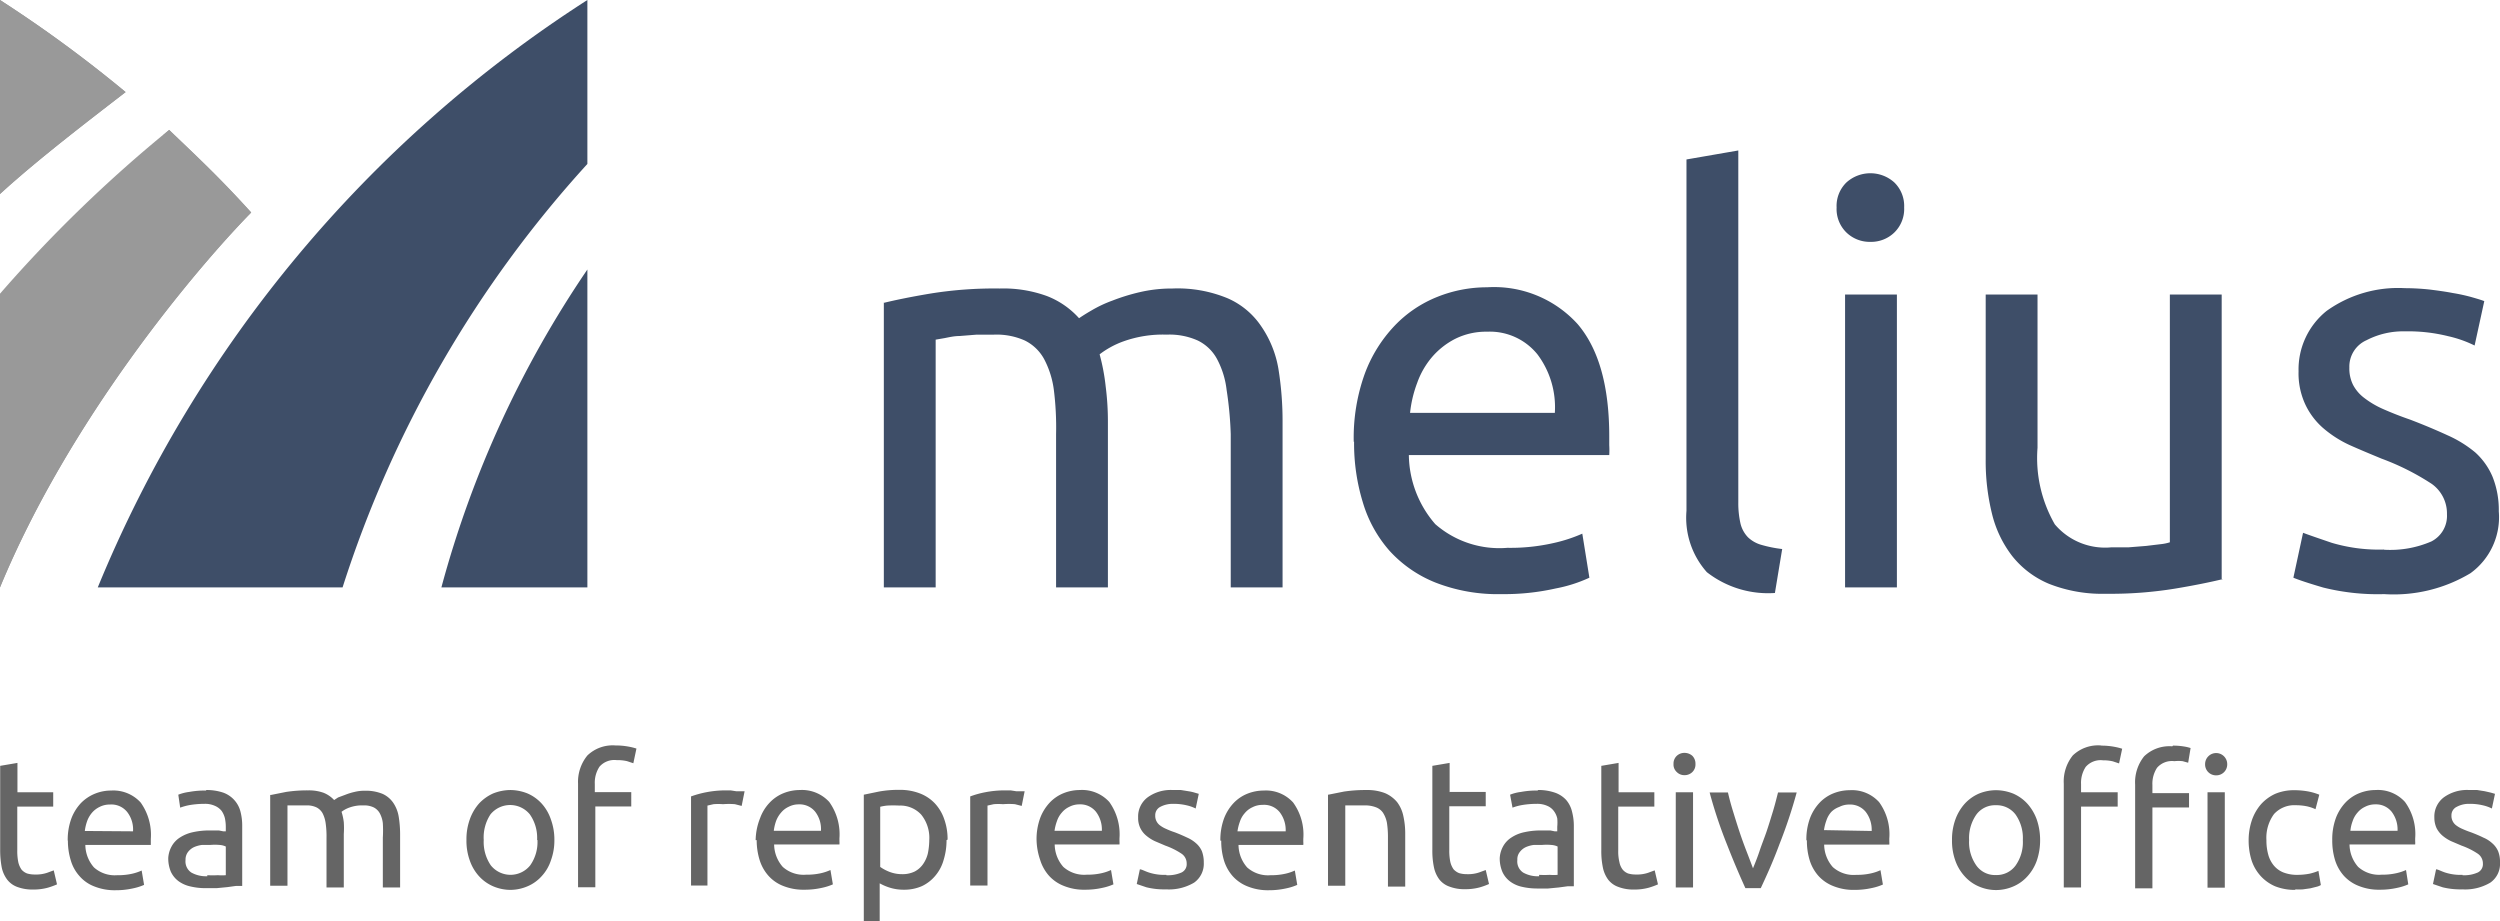<svg xmlns="http://www.w3.org/2000/svg" viewBox="0 0 144.71 53.33"><defs><style>.b2babed6-4743-40a6-851f-70af5692215d{fill:#3e4e68;}.b2babed6-4743-40a6-851f-70af5692215d,.b46f8f51-e3ad-48ad-81ac-1f8f61126a9d,.bf14ea15-0674-4a15-8e88-c9491c4f33b9{fill-rule:evenodd;}.b46f8f51-e3ad-48ad-81ac-1f8f61126a9d{fill:#656565;}.bf14ea15-0674-4a15-8e88-c9491c4f33b9{fill:#999;}</style></defs><title>62</title><g id="bcc3e0ee-36b0-4512-9e9c-7dce3bfed5c0" data-name="Слой 2"><g id="b17ba2eb-7e8d-41e7-a3b1-56551de3d06b" data-name="Слой 1"><path class="b2babed6-4743-40a6-851f-70af5692215d" d="M51.12,17.54c.69-.17,1.61-.36,2.75-.55a23.22,23.22,0,0,1,4-.29,7.35,7.35,0,0,1,2.74.44,4.85,4.85,0,0,1,1.85,1.28c.16-.11.39-.26.72-.45a7.25,7.25,0,0,1,1.21-.57,11.5,11.5,0,0,1,1.59-.49,8.17,8.17,0,0,1,1.89-.21,7.55,7.55,0,0,1,3.2.57A4.51,4.51,0,0,1,73,18.88a6.16,6.16,0,0,1,1,2.47,19,19,0,0,1,.24,3.13V34h-3V25.13A21,21,0,0,0,71,22.56a5,5,0,0,0-.56-1.79,2.52,2.52,0,0,0-1.11-1.06,4,4,0,0,0-1.8-.34,6.78,6.78,0,0,0-2.53.4,5.12,5.12,0,0,0-1.35.74A11.8,11.8,0,0,1,64,22.36a16.09,16.09,0,0,1,.13,2.12V34h-3V25.13A17.38,17.38,0,0,0,61,22.56a5.24,5.24,0,0,0-.57-1.79,2.57,2.57,0,0,0-1.11-1.06,4,4,0,0,0-1.78-.34l-1,0-1,.08c-.31,0-.6.07-.86.12l-.52.09V34h-3V17.54ZM19.83,34A66.31,66.31,0,0,1,34,9.49V0A73.58,73.58,0,0,0,5.66,34ZM34,34H25.55A60.67,60.67,0,0,1,34,15.6V34Zm44.36-8.42A10.93,10.93,0,0,1,79,21.63a8.12,8.12,0,0,1,1.73-2.78,7,7,0,0,1,2.48-1.67,7.69,7.69,0,0,1,2.86-.55,6.53,6.53,0,0,1,5.25,2.13c1.22,1.43,1.83,3.59,1.83,6.5v.51a4.78,4.78,0,0,1,0,.57H81.55a6.2,6.2,0,0,0,1.53,4,5.64,5.64,0,0,0,4.18,1.37,11.24,11.24,0,0,0,2.68-.28,8.8,8.8,0,0,0,1.65-.54L92,33.44a8.29,8.29,0,0,1-1.94.62,13.57,13.57,0,0,1-3.14.33,9.9,9.9,0,0,1-3.83-.67,7.2,7.2,0,0,1-2.66-1.84,7.44,7.44,0,0,1-1.54-2.79,11.62,11.62,0,0,1-.51-3.53ZM90,23.9a5.09,5.09,0,0,0-1-3.38,3.54,3.54,0,0,0-2.92-1.32,4,4,0,0,0-1.84.41,4.41,4.41,0,0,0-1.35,1.06,4.74,4.74,0,0,0-.86,1.5,6.92,6.92,0,0,0-.41,1.73ZM102.8,34.32a5.77,5.77,0,0,1-4-1.2,4.74,4.74,0,0,1-1.18-3.55V9.23l3-.52V29.08a5.29,5.29,0,0,0,.13,1.24,1.74,1.74,0,0,0,.43.78,1.84,1.84,0,0,0,.78.44,7.23,7.23,0,0,0,1.2.24l-.42,2.54Zm7-.32h-3V17.05h3V34Zm-1.53-20a1.94,1.94,0,0,1-1.39-.54,1.9,1.9,0,0,1-.57-1.45,1.9,1.9,0,0,1,.57-1.45,2.07,2.07,0,0,1,2.77,0,1.9,1.9,0,0,1,.57,1.45,1.9,1.9,0,0,1-.57,1.45,1.93,1.93,0,0,1-1.38.54Zm20.4,19.52c-.7.17-1.62.36-2.76.55a23.14,23.14,0,0,1-4,.3,8.4,8.4,0,0,1-3.29-.57,5.33,5.33,0,0,1-2.15-1.62,6.53,6.53,0,0,1-1.17-2.46,12.72,12.72,0,0,1-.36-3.14V17.05h3v8.87a7.7,7.7,0,0,0,1,4.43,3.81,3.81,0,0,0,3.29,1.33l1,0,1-.08.83-.1a2.6,2.6,0,0,0,.54-.11V17.05h3V33.51Zm9.32-1.7a6,6,0,0,0,2.75-.48,1.66,1.66,0,0,0,.9-1.57,2.1,2.1,0,0,0-.88-1.76,14.34,14.34,0,0,0-2.9-1.46c-.65-.27-1.28-.53-1.88-.8a6.5,6.5,0,0,1-1.54-1,4.17,4.17,0,0,1-1-1.34,4.27,4.27,0,0,1-.39-1.92A4.34,4.34,0,0,1,134.67,18a7.1,7.1,0,0,1,4.53-1.32,13.9,13.9,0,0,1,1.44.08c.48.06.92.12,1.33.2a10.31,10.31,0,0,1,1.1.24c.31.09.55.16.73.23L143.24,20a6.77,6.77,0,0,0-1.53-.54,9.6,9.6,0,0,0-2.51-.28,4.59,4.59,0,0,0-2.21.51,1.67,1.67,0,0,0-1,1.58,2.13,2.13,0,0,0,.21,1,2.27,2.27,0,0,0,.66.77,5.23,5.23,0,0,0,1.09.64c.43.19.95.4,1.56.61.81.31,1.52.61,2.15.9a6.81,6.81,0,0,1,1.62,1,4,4,0,0,1,1,1.41,5.17,5.17,0,0,1,.36,2A4,4,0,0,1,143,33.18a8.63,8.63,0,0,1-5,1.21,13,13,0,0,1-3.52-.38c-.85-.25-1.42-.44-1.73-.57l.56-2.6c.34.13.9.32,1.66.58A9.61,9.61,0,0,0,138,31.81Z"/><path class="b46f8f51-e3ad-48ad-81ac-1f8f61126a9d" d="M1,45.86H3.08v.83H1v2.54a3.17,3.17,0,0,0,.06.68,1.23,1.23,0,0,0,.19.43.8.8,0,0,0,.32.22,1.53,1.53,0,0,0,.45.06,2,2,0,0,0,.71-.1l.38-.14.19.81a4.21,4.21,0,0,1-.52.19,3.13,3.13,0,0,1-.85.11A2.52,2.52,0,0,1,1,51.34a1.3,1.3,0,0,1-.58-.42,1.78,1.78,0,0,1-.32-.71,5.43,5.43,0,0,1-.09-1V44.33l1-.17v1.7Zm141.53,4.8a1.9,1.9,0,0,0,.9-.16.53.53,0,0,0,.29-.51.68.68,0,0,0-.29-.57,4.23,4.23,0,0,0-.94-.47l-.61-.26a2.26,2.26,0,0,1-.5-.32,1.44,1.44,0,0,1-.34-.43,1.46,1.46,0,0,1-.13-.62,1.39,1.39,0,0,1,.54-1.16,2.29,2.29,0,0,1,1.48-.43l.46,0,.44.07.35.08.24.07-.18.85a2.27,2.27,0,0,0-.5-.18,3.18,3.18,0,0,0-.81-.09,1.47,1.47,0,0,0-.72.17.54.54,0,0,0-.31.51.66.66,0,0,0,.07.32.68.68,0,0,0,.21.25,1.62,1.62,0,0,0,.35.2,5.46,5.46,0,0,0,.51.2c.26.1.5.2.7.3a1.78,1.78,0,0,1,.52.33,1.28,1.28,0,0,1,.34.46,1.63,1.63,0,0,1,.11.66,1.32,1.32,0,0,1-.56,1.16,2.85,2.85,0,0,1-1.62.39,4.31,4.31,0,0,1-1.14-.12l-.56-.19.18-.85c.11,0,.29.11.54.19a2.94,2.94,0,0,0,1,.13Zm-138.61-2a3.58,3.58,0,0,1,.21-1.28,2.7,2.7,0,0,1,.56-.9,2.4,2.4,0,0,1,.81-.54,2.48,2.48,0,0,1,.93-.18,2.14,2.14,0,0,1,1.71.69,3.22,3.22,0,0,1,.59,2.11v.17c0,.06,0,.13,0,.18H4.94a2,2,0,0,0,.5,1.3,1.8,1.8,0,0,0,1.35.45,3.67,3.67,0,0,0,.88-.09,2.9,2.9,0,0,0,.53-.18l.14.83a3.12,3.12,0,0,1-.63.2,4.49,4.49,0,0,1-1,.11,3.17,3.17,0,0,1-1.25-.22,2.15,2.15,0,0,1-.86-.6,2.33,2.33,0,0,1-.5-.9,3.85,3.85,0,0,1-.17-1.15Zm3.78-.54A1.64,1.64,0,0,0,7.36,47a1.17,1.17,0,0,0-1-.43,1.27,1.27,0,0,0-.6.14,1.34,1.34,0,0,0-.44.34,1.57,1.57,0,0,0-.28.49,2.68,2.68,0,0,0-.13.56ZM12,50.66a5.92,5.92,0,0,0,.62,0,2.56,2.56,0,0,0,.45,0V49a1,1,0,0,0-.34-.09,3.3,3.3,0,0,0-.58,0l-.47,0a1.64,1.64,0,0,0-.46.13.93.93,0,0,0-.34.28.72.72,0,0,0-.14.46.77.77,0,0,0,.34.73,1.74,1.74,0,0,0,.92.21Zm-.08-4.93a3,3,0,0,1,1,.15,1.58,1.58,0,0,1,1,1.1,3.25,3.25,0,0,1,.1.85v3.45l-.35,0-.51.07-.62.06-.67,0a3.74,3.74,0,0,1-.85-.1,1.83,1.83,0,0,1-.68-.3,1.44,1.44,0,0,1-.45-.55,2,2,0,0,1-.15-.81A1.58,1.58,0,0,1,9.93,49a1.41,1.41,0,0,1,.5-.53,2.22,2.22,0,0,1,.74-.3,4.33,4.33,0,0,1,.89-.1l.31,0,.3,0,.25.05.15,0v-.27a2.44,2.44,0,0,0-.05-.48,1.28,1.28,0,0,0-.19-.43,1,1,0,0,0-.38-.29,1.37,1.37,0,0,0-.62-.12,5.21,5.21,0,0,0-.85.07,3.36,3.36,0,0,0-.55.15L10.32,46a2.65,2.65,0,0,1,.63-.16,5,5,0,0,1,1-.08Zm3.74.29.9-.18a8.1,8.1,0,0,1,1.28-.09,2.52,2.52,0,0,1,.89.14,1.66,1.66,0,0,1,.61.42l.23-.15L20,46a3.53,3.53,0,0,1,.52-.16,2.45,2.45,0,0,1,.62-.07,2.54,2.54,0,0,1,1,.18,1.5,1.5,0,0,1,.63.53,2,2,0,0,1,.31.8,6.4,6.4,0,0,1,.08,1v3.09h-1V48.49a7,7,0,0,0,0-.84,1.58,1.58,0,0,0-.18-.58.84.84,0,0,0-.36-.34,1.27,1.27,0,0,0-.59-.11,2.14,2.14,0,0,0-.82.13,1.64,1.64,0,0,0-.44.24,3.33,3.33,0,0,1,.13.6,5.12,5.12,0,0,1,0,.69v3.09h-1V48.49a5.27,5.27,0,0,0-.05-.84,1.8,1.8,0,0,0-.18-.58.84.84,0,0,0-.36-.34,1.28,1.28,0,0,0-.58-.11h-.32l-.32,0-.28,0-.17,0v4.65h-1V46Zm16.43,2.6a3.36,3.36,0,0,1-.2,1.18,2.48,2.48,0,0,1-.53.91,2.3,2.3,0,0,1-.82.59,2.54,2.54,0,0,1-1,.21,2.58,2.58,0,0,1-1-.21,2.39,2.39,0,0,1-.82-.59,2.63,2.63,0,0,1-.53-.91,3.36,3.36,0,0,1-.19-1.18,3.4,3.4,0,0,1,.19-1.18,2.78,2.78,0,0,1,.53-.92,2.53,2.53,0,0,1,.82-.59,2.75,2.75,0,0,1,1-.2,2.71,2.71,0,0,1,1,.2,2.42,2.42,0,0,1,.82.59,2.61,2.61,0,0,1,.53.92,3.4,3.4,0,0,1,.2,1.18Zm-1,0a2.37,2.37,0,0,0-.42-1.48,1.47,1.47,0,0,0-2.28,0A2.43,2.43,0,0,0,28,48.62a2.4,2.4,0,0,0,.41,1.47,1.46,1.46,0,0,0,2.28,0,2.34,2.34,0,0,0,.42-1.47Zm4.56-5.47a4,4,0,0,1,.75.07,3.4,3.4,0,0,1,.44.11l-.18.85-.36-.12A2.37,2.37,0,0,0,35.7,44a1.14,1.14,0,0,0-1,.38,1.68,1.68,0,0,0-.27,1v.47h2.11v.83H34.46v4.68h-1v-6A2.41,2.41,0,0,1,34,43.73a2.11,2.11,0,0,1,1.63-.58ZM42,45.75h.29l.32.05.29,0,.2,0-.17.85-.39-.1a4.25,4.25,0,0,0-.69,0,3.41,3.41,0,0,0-.55,0l-.35.08v4.63H40V46.1a5.89,5.89,0,0,1,.87-.24A6,6,0,0,1,42,45.75Zm1.74,2.88A3.57,3.57,0,0,1,44,47.35a2.55,2.55,0,0,1,.56-.9,2.27,2.27,0,0,1,.8-.54,2.56,2.56,0,0,1,.93-.18,2.14,2.14,0,0,1,1.71.69,3.22,3.22,0,0,1,.59,2.11v.17a1,1,0,0,1,0,.18H44.81a2,2,0,0,0,.5,1.3,1.8,1.8,0,0,0,1.35.45,3.67,3.67,0,0,0,.88-.09,2.9,2.9,0,0,0,.53-.18l.14.83a3.12,3.12,0,0,1-.63.2,4.49,4.49,0,0,1-1,.11,3.17,3.17,0,0,1-1.25-.22,2.22,2.22,0,0,1-.86-.6,2.47,2.47,0,0,1-.5-.9,3.85,3.85,0,0,1-.17-1.15Zm3.78-.54a1.64,1.64,0,0,0-.33-1.1,1.16,1.16,0,0,0-.95-.43,1.25,1.25,0,0,0-.59.14,1.24,1.24,0,0,0-.44.34,1.59,1.59,0,0,0-.29.49,2.68,2.68,0,0,0-.13.56Zm6.27.54a2.14,2.14,0,0,0-.47-1.48,1.64,1.64,0,0,0-1.27-.52,6.29,6.29,0,0,0-.7,0,2.7,2.7,0,0,0-.4.07v3.48a2.43,2.43,0,0,0,.52.28,2,2,0,0,0,.74.14,1.61,1.61,0,0,0,.73-.15,1.36,1.36,0,0,0,.49-.43,1.81,1.81,0,0,0,.28-.63,4,4,0,0,0,.08-.79Zm1,0a3.85,3.85,0,0,1-.17,1.15,2.4,2.4,0,0,1-.48.91,2.26,2.26,0,0,1-.77.6,2.54,2.54,0,0,1-1.06.21,2.65,2.65,0,0,1-.84-.13,3,3,0,0,1-.55-.24v2.2H50V46l.87-.18a6.33,6.33,0,0,1,1.22-.1,3.17,3.17,0,0,1,1.14.2,2.35,2.35,0,0,1,.87.57,2.52,2.52,0,0,1,.55.91,3.43,3.43,0,0,1,.2,1.2Zm3.42-2.88h.29l.32.05.29,0,.2,0-.17.85-.39-.1a4.25,4.25,0,0,0-.69,0,3.29,3.29,0,0,0-.54,0l-.36.08v4.63h-1V46.1a5.41,5.41,0,0,1,.86-.24,6,6,0,0,1,1.17-.11ZM60,48.63a3.58,3.58,0,0,1,.21-1.28,2.7,2.7,0,0,1,.56-.9,2.27,2.27,0,0,1,.8-.54,2.56,2.56,0,0,1,.93-.18,2.13,2.13,0,0,1,1.71.69,3.22,3.22,0,0,1,.59,2.11v.17a1,1,0,0,1,0,.18H61.05a2,2,0,0,0,.5,1.3,1.81,1.81,0,0,0,1.36.45,3.63,3.63,0,0,0,.87-.09,2.65,2.65,0,0,0,.53-.18l.14.83a3.12,3.12,0,0,1-.63.2,4.49,4.49,0,0,1-1,.11,3.12,3.12,0,0,1-1.24-.22,2.26,2.26,0,0,1-.87-.6,2.47,2.47,0,0,1-.5-.9A3.85,3.85,0,0,1,60,48.63Zm3.78-.54a1.7,1.7,0,0,0-.34-1.1,1.16,1.16,0,0,0-.95-.43,1.25,1.25,0,0,0-.59.14,1.24,1.24,0,0,0-.44.34,1.39,1.39,0,0,0-.28.49,2.7,2.7,0,0,0-.14.56Zm3.72,2.57a1.93,1.93,0,0,0,.9-.16.53.53,0,0,0,.29-.51.68.68,0,0,0-.29-.57,4.23,4.23,0,0,0-.94-.47l-.61-.26a2.26,2.26,0,0,1-.5-.32,1.3,1.3,0,0,1-.34-.43,1.32,1.32,0,0,1-.13-.62,1.39,1.39,0,0,1,.54-1.16,2.28,2.28,0,0,1,1.47-.43l.47,0,.43.07a2.45,2.45,0,0,1,.36.08l.24.07-.18.85a2.27,2.27,0,0,0-.5-.18,3.26,3.26,0,0,0-.82-.09,1.53,1.53,0,0,0-.72.17.54.54,0,0,0-.3.51.66.66,0,0,0,.07.32.68.68,0,0,0,.21.25,1.62,1.62,0,0,0,.35.2,4.54,4.54,0,0,0,.51.2c.26.1.49.2.7.3a1.93,1.93,0,0,1,.52.33,1.28,1.28,0,0,1,.34.46,1.82,1.82,0,0,1,.11.66,1.34,1.34,0,0,1-.56,1.16,2.85,2.85,0,0,1-1.62.39,4.26,4.26,0,0,1-1.14-.12l-.56-.19.18-.85c.11,0,.29.11.54.19a2.9,2.9,0,0,0,1,.13Zm3.14-2a3.58,3.58,0,0,1,.21-1.28,2.7,2.7,0,0,1,.56-.9,2.27,2.27,0,0,1,.8-.54,2.57,2.57,0,0,1,.94-.18,2.12,2.12,0,0,1,1.7.69,3.16,3.16,0,0,1,.59,2.11v.17a1,1,0,0,1,0,.18H71.69a2,2,0,0,0,.5,1.3,1.81,1.81,0,0,0,1.36.45,3.63,3.63,0,0,0,.87-.09,2.65,2.65,0,0,0,.53-.18l.14.83a3.12,3.12,0,0,1-.63.2,4.49,4.49,0,0,1-1,.11,3.12,3.12,0,0,1-1.24-.22,2.26,2.26,0,0,1-.87-.6,2.47,2.47,0,0,1-.5-.9,3.85,3.85,0,0,1-.16-1.15Zm3.78-.54a1.7,1.7,0,0,0-.34-1.1,1.16,1.16,0,0,0-1-.43,1.25,1.25,0,0,0-.59.14,1.24,1.24,0,0,0-.44.34,1.39,1.39,0,0,0-.28.49,2.7,2.7,0,0,0-.14.56ZM76.89,46l.9-.18a8.33,8.33,0,0,1,1.29-.09,2.85,2.85,0,0,1,1.09.18,1.86,1.86,0,0,1,.7.52,2,2,0,0,1,.36.8,4.65,4.65,0,0,1,.11,1v3.09h-1V48.49a5.39,5.39,0,0,0-.06-.87,1.63,1.63,0,0,0-.23-.58.86.86,0,0,0-.43-.32,1.74,1.74,0,0,0-.65-.1h-.33l-.32,0-.28,0-.17,0v4.65h-1V46Zm7-.16H86v.83H83.89v2.54a3.17,3.17,0,0,0,.06.68,1.23,1.23,0,0,0,.19.43.87.87,0,0,0,.32.22,1.53,1.53,0,0,0,.45.06,2,2,0,0,0,.71-.1l.38-.14.19.81a4.21,4.21,0,0,1-.52.19,3.13,3.13,0,0,1-.85.11,2.42,2.42,0,0,1-.92-.15,1.28,1.28,0,0,1-.59-.42,1.77,1.77,0,0,1-.31-.71,4.64,4.64,0,0,1-.09-1V44.33l1-.17v1.7Zm5.2,4.8a5.92,5.92,0,0,0,.62,0,2.56,2.56,0,0,0,.45,0V49a1,1,0,0,0-.35-.09,3.11,3.11,0,0,0-.57,0l-.47,0a1.64,1.64,0,0,0-.46.13.93.93,0,0,0-.34.28.67.67,0,0,0-.14.46.77.77,0,0,0,.34.73,1.72,1.72,0,0,0,.92.21ZM89,45.73a2.89,2.89,0,0,1,1,.15,1.58,1.58,0,0,1,.66.43A1.61,1.61,0,0,1,91,47a3.25,3.25,0,0,1,.1.85v3.45l-.35,0-.52.07-.62.06-.66,0a3.9,3.9,0,0,1-.86-.1,1.78,1.78,0,0,1-.67-.3,1.44,1.44,0,0,1-.45-.55,2,2,0,0,1-.16-.81A1.58,1.58,0,0,1,87,49a1.41,1.41,0,0,1,.5-.53,2.13,2.13,0,0,1,.74-.3,4.33,4.33,0,0,1,.89-.1l.31,0,.3,0,.25.05.15,0v-.27a2.44,2.44,0,0,0,0-.48,1.13,1.13,0,0,0-.2-.43.91.91,0,0,0-.37-.29,1.4,1.4,0,0,0-.62-.12,5.11,5.11,0,0,0-.85.07,3.09,3.09,0,0,0-.55.15L87.41,46a2.52,2.52,0,0,1,.63-.16,4.91,4.91,0,0,1,1-.08Zm4.67.13h2.09v.83H93.67v2.54a2.58,2.58,0,0,0,.07.68,1,1,0,0,0,.19.43.77.77,0,0,0,.31.22,1.53,1.53,0,0,0,.45.06,2,2,0,0,0,.71-.1l.38-.14.19.81a4.21,4.21,0,0,1-.52.19,3.08,3.08,0,0,1-.85.11,2.42,2.42,0,0,1-.92-.15,1.28,1.28,0,0,1-.59-.42,1.77,1.77,0,0,1-.31-.71,4.64,4.64,0,0,1-.09-1V44.33l1-.17v1.7ZM98,51.37H97V45.86h1v5.51Zm-.49-6.5a.61.61,0,0,1-.45-.18.58.58,0,0,1-.19-.47.61.61,0,0,1,.19-.47.64.64,0,0,1,.45-.17.68.68,0,0,1,.45.17.64.64,0,0,1,.18.47.61.61,0,0,1-.18.47.64.64,0,0,1-.45.18Zm6.49,1a28.69,28.69,0,0,1-1,3c-.37,1-.73,1.79-1.08,2.54h-.89c-.34-.75-.7-1.59-1.07-2.54a26.47,26.47,0,0,1-1-3h1.06q.12.53.3,1.11c.12.39.24.78.37,1.17s.26.75.4,1.11.26.68.38,1c.12-.29.25-.61.38-1s.27-.73.4-1.11.25-.78.37-1.17.21-.76.3-1.11Zm.56,2.77a3.58,3.58,0,0,1,.21-1.28,2.7,2.7,0,0,1,.56-.9,2.27,2.27,0,0,1,.8-.54,2.57,2.57,0,0,1,.94-.18,2.12,2.12,0,0,1,1.7.69,3.16,3.16,0,0,1,.59,2.11v.17a1,1,0,0,1,0,.18h-3.77a2,2,0,0,0,.5,1.3,1.81,1.81,0,0,0,1.36.45,3.63,3.63,0,0,0,.87-.09,2.65,2.65,0,0,0,.53-.18l.14.83a3.12,3.12,0,0,1-.63.2,4.49,4.49,0,0,1-1,.11,3.12,3.12,0,0,1-1.24-.22,2.26,2.26,0,0,1-.87-.6,2.47,2.47,0,0,1-.5-.9,3.85,3.85,0,0,1-.16-1.15Zm3.78-.54A1.7,1.7,0,0,0,108,47a1.16,1.16,0,0,0-.95-.43,1.25,1.25,0,0,0-.59.14A1.24,1.24,0,0,0,106,47a1.39,1.39,0,0,0-.28.49,2.7,2.7,0,0,0-.14.56Zm9.75.53a3.6,3.6,0,0,1-.19,1.18,2.65,2.65,0,0,1-.54.91,2.3,2.3,0,0,1-.82.59,2.54,2.54,0,0,1-1,.21,2.5,2.5,0,0,1-1-.21,2.3,2.3,0,0,1-.82-.59,2.65,2.65,0,0,1-.54-.91,3.36,3.36,0,0,1-.19-1.18,3.4,3.4,0,0,1,.19-1.18,2.8,2.8,0,0,1,.54-.92,2.42,2.42,0,0,1,.82-.59,2.66,2.66,0,0,1,1-.2,2.71,2.71,0,0,1,1,.2,2.42,2.42,0,0,1,.82.59,2.8,2.8,0,0,1,.54.92,3.65,3.65,0,0,1,.19,1.18Zm-1,0a2.37,2.37,0,0,0-.42-1.48,1.37,1.37,0,0,0-1.14-.54,1.34,1.34,0,0,0-1.13.54,2.37,2.37,0,0,0-.42,1.48,2.34,2.34,0,0,0,.42,1.47,1.32,1.32,0,0,0,1.13.55,1.35,1.35,0,0,0,1.14-.55,2.34,2.34,0,0,0,.42-1.47Zm4.56-5.47a4,4,0,0,1,.75.07,3.4,3.4,0,0,1,.44.11l-.18.85-.36-.12a2.37,2.37,0,0,0-.57-.06,1.14,1.14,0,0,0-1,.38,1.68,1.68,0,0,0-.27,1v.47h2.12v.83h-2.12v4.68h-1v-6a2.41,2.41,0,0,1,.52-1.64,2.11,2.11,0,0,1,1.63-.58Zm4.13,0a3.87,3.87,0,0,1,.64.05,2.39,2.39,0,0,1,.38.09l-.14.85-.32-.09a2.14,2.14,0,0,0-.48,0,1.14,1.14,0,0,0-1,.38,1.68,1.68,0,0,0-.27,1v.47h2.12v.83h-2.12v4.68h-1v-6a2.41,2.41,0,0,1,.52-1.64,2.11,2.11,0,0,1,1.63-.58Zm3,8.22h-1V45.86h1v5.51Zm-.5-6.5a.63.63,0,0,1-.64-.65.64.64,0,1,1,1.28,0,.63.63,0,0,1-.64.65Zm4.58,6.63a3.05,3.05,0,0,1-1.17-.21,2.43,2.43,0,0,1-.84-.6,2.5,2.5,0,0,1-.52-.9,3.87,3.87,0,0,1-.17-1.16,3.63,3.63,0,0,1,.19-1.17,2.81,2.81,0,0,1,.52-.91,2.52,2.52,0,0,1,.83-.61,2.8,2.8,0,0,1,1.1-.21,4.62,4.62,0,0,1,.74.06,3.4,3.4,0,0,1,.71.2l-.22.84a2.35,2.35,0,0,0-.51-.17,3.18,3.18,0,0,0-.62-.06,1.59,1.59,0,0,0-1.27.51,2.32,2.32,0,0,0-.44,1.52,3,3,0,0,0,.1.81,1.68,1.68,0,0,0,.32.64,1.39,1.39,0,0,0,.56.41,2.19,2.19,0,0,0,.82.14,3.79,3.79,0,0,0,.71-.07,3.3,3.3,0,0,0,.5-.16l.14.82a.86.86,0,0,1-.25.1l-.36.09-.43.06a3.25,3.25,0,0,1-.44,0ZM135,48.63a3.58,3.58,0,0,1,.21-1.28,2.7,2.7,0,0,1,.56-.9,2.27,2.27,0,0,1,.8-.54,2.57,2.57,0,0,1,.94-.18,2.11,2.11,0,0,1,1.7.69,3.16,3.16,0,0,1,.59,2.11v.17a1,1,0,0,1,0,.18H136a2,2,0,0,0,.5,1.3,1.81,1.81,0,0,0,1.36.45,3.63,3.63,0,0,0,.87-.09,2.79,2.79,0,0,0,.54-.18l.13.83a3.12,3.12,0,0,1-.63.2,4.49,4.49,0,0,1-1,.11,3.12,3.12,0,0,1-1.24-.22,2.26,2.26,0,0,1-.87-.6,2.47,2.47,0,0,1-.5-.9,3.85,3.85,0,0,1-.16-1.15Zm3.78-.54a1.7,1.7,0,0,0-.34-1.1,1.15,1.15,0,0,0-.94-.43,1.27,1.27,0,0,0-.6.14,1.24,1.24,0,0,0-.44.34,1.39,1.39,0,0,0-.28.49,2.17,2.17,0,0,0-.13.56Z"/><path class="bf14ea15-0674-4a15-8e88-c9491c4f33b9" d="M9.79,7.52A79.79,79.79,0,0,0,0,17V34H0c4-9.69,11.27-18.36,14.54-21.7C12.61,10.17,11.33,9,9.79,7.52Z"/><path class="bf14ea15-0674-4a15-8e88-c9491c4f33b9" d="M0,11.23V0A75.15,75.15,0,0,1,7.27,5.33C5.11,7,2.16,9.25,0,11.23Z"/><path class="bf14ea15-0674-4a15-8e88-c9491c4f33b9" d="M0,11.23v-.7C2.06,8.71,4.62,6.74,6.55,5.28A72.14,72.14,0,0,0,0,.43V0A75.15,75.15,0,0,1,7.27,5.33C5.11,7,2.16,9.25,0,11.23Z"/><path class="bf14ea15-0674-4a15-8e88-c9491c4f33b9" d="M9.79,7.52l-.35.31c1.38,1.32,2.6,2.46,4.4,4.4A77.45,77.45,0,0,0,0,32.29V34H0c4-9.69,11.27-18.36,14.54-21.7C12.61,10.17,11.33,9,9.79,7.52Z"/><path class="bf14ea15-0674-4a15-8e88-c9491c4f33b9" d="M9.62,8A73.09,73.09,0,0,0,.31,17.05l0,14.64c.11-.24.22-.47.34-.71l0-13.4a73.77,73.77,0,0,1,9.31-9c1.31,1.26,2.54,2.47,3.8,3.78l.09-.08C12.46,10.74,11.08,9.4,9.62,8ZM.29,10.28.32.64A72.41,72.41,0,0,1,6.55,5.28l-.16.12C4.54,3.89,2.64,2.5.65,1.18l0,8.8Z"/></g></g></svg>